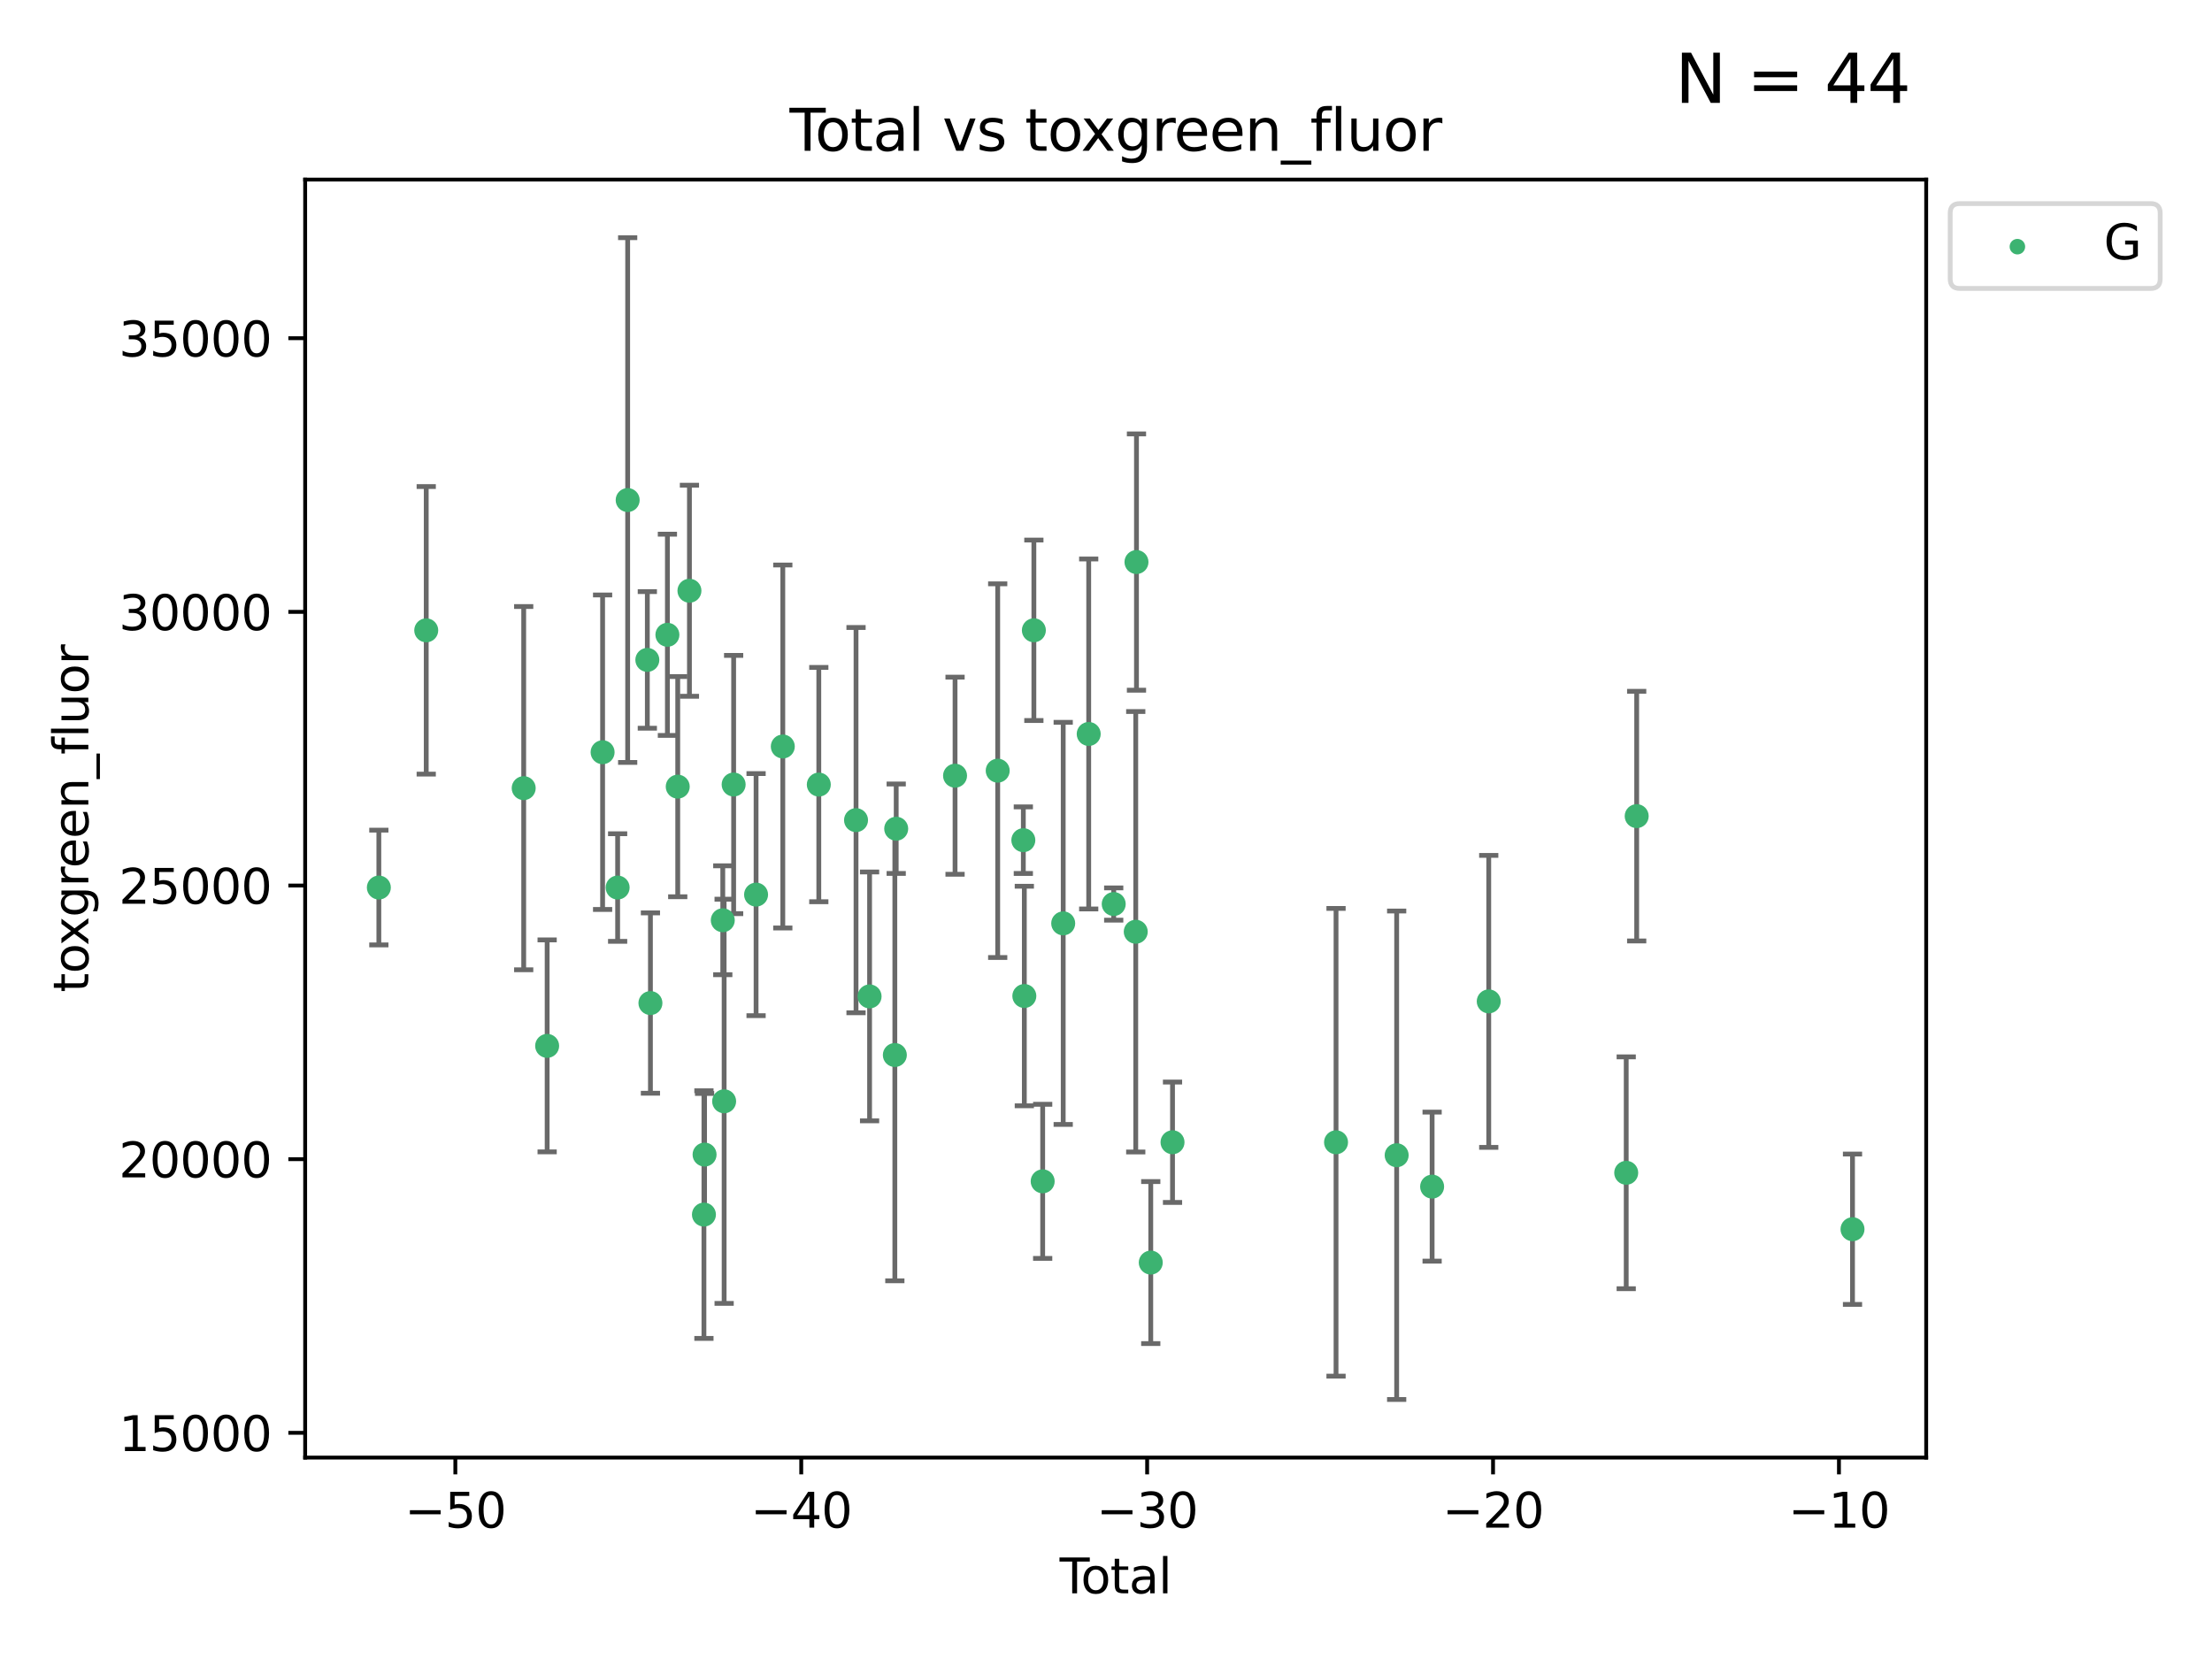 <?xml version="1.0" encoding="utf-8" standalone="no"?>
<!DOCTYPE svg PUBLIC "-//W3C//DTD SVG 1.1//EN"
  "http://www.w3.org/Graphics/SVG/1.1/DTD/svg11.dtd">
<svg xmlns:xlink="http://www.w3.org/1999/xlink" width="460.8pt" height="345.6pt" viewBox="0 0 460.8 345.6" xmlns="http://www.w3.org/2000/svg" version="1.1">
 <defs>
  <style type="text/css">*{stroke-linejoin: round; stroke-linecap: butt}</style>
 </defs>
 <g id="figure_1">
  <g id="patch_1">
   <path d="M 0 345.6 
L 460.8 345.6 
L 460.8 0 
L 0 0 
z
" style="fill: #ffffff"/>
  </g>
  <g id="axes_1">
   <g id="patch_2">
    <path d="M 63.571 303.64 
L 401.26 303.64 
L 401.26 37.411 
L 63.571 37.411 
z
" style="fill: #ffffff"/>
   </g>
   <g id="PathCollection_1">
    <defs>
     <path id="m291f2edd76" d="M 0 1.118 
C 0.297 1.118 0.581 1 0.791 0.791 
C 1 0.581 1.118 0.297 1.118 0 
C 1.118 -0.297 1 -0.581 0.791 -0.791 
C 0.581 -1 0.297 -1.118 0 -1.118 
C -0.297 -1.118 -0.581 -1 -0.791 -0.791 
C -1 -0.581 -1.118 -0.297 -1.118 0 
C -1.118 0.297 -1 0.581 -0.791 0.791 
C -0.581 1 -0.297 1.118 0 1.118 
z
" style="stroke: #3cb371"/>
    </defs>
    <g clip-path="url(#pf4b00327df)">
     <use xlink:href="#m291f2edd76" x="78.921" y="184.891" style="fill: #3cb371; stroke: #3cb371"/>
     <use xlink:href="#m291f2edd76" x="88.792" y="131.311" style="fill: #3cb371; stroke: #3cb371"/>
     <use xlink:href="#m291f2edd76" x="109.096" y="164.185" style="fill: #3cb371; stroke: #3cb371"/>
     <use xlink:href="#m291f2edd76" x="113.98" y="217.876" style="fill: #3cb371; stroke: #3cb371"/>
     <use xlink:href="#m291f2edd76" x="125.533" y="156.702" style="fill: #3cb371; stroke: #3cb371"/>
     <use xlink:href="#m291f2edd76" x="128.664" y="184.893" style="fill: #3cb371; stroke: #3cb371"/>
     <use xlink:href="#m291f2edd76" x="130.755" y="104.172" style="fill: #3cb371; stroke: #3cb371"/>
     <use xlink:href="#m291f2edd76" x="134.852" y="137.469" style="fill: #3cb371; stroke: #3cb371"/>
     <use xlink:href="#m291f2edd76" x="135.497" y="208.956" style="fill: #3cb371; stroke: #3cb371"/>
     <use xlink:href="#m291f2edd76" x="139.033" y="132.24" style="fill: #3cb371; stroke: #3cb371"/>
     <use xlink:href="#m291f2edd76" x="141.185" y="163.873" style="fill: #3cb371; stroke: #3cb371"/>
     <use xlink:href="#m291f2edd76" x="143.623" y="123.063" style="fill: #3cb371; stroke: #3cb371"/>
     <use xlink:href="#m291f2edd76" x="146.642" y="253.019" style="fill: #3cb371; stroke: #3cb371"/>
     <use xlink:href="#m291f2edd76" x="146.775" y="240.522" style="fill: #3cb371; stroke: #3cb371"/>
     <use xlink:href="#m291f2edd76" x="150.568" y="191.705" style="fill: #3cb371; stroke: #3cb371"/>
     <use xlink:href="#m291f2edd76" x="150.85" y="229.421" style="fill: #3cb371; stroke: #3cb371"/>
     <use xlink:href="#m291f2edd76" x="152.831" y="163.43" style="fill: #3cb371; stroke: #3cb371"/>
     <use xlink:href="#m291f2edd76" x="157.504" y="186.366" style="fill: #3cb371; stroke: #3cb371"/>
     <use xlink:href="#m291f2edd76" x="163.072" y="155.508" style="fill: #3cb371; stroke: #3cb371"/>
     <use xlink:href="#m291f2edd76" x="170.572" y="163.442" style="fill: #3cb371; stroke: #3cb371"/>
     <use xlink:href="#m291f2edd76" x="178.327" y="170.85" style="fill: #3cb371; stroke: #3cb371"/>
     <use xlink:href="#m291f2edd76" x="181.15" y="207.57" style="fill: #3cb371; stroke: #3cb371"/>
     <use xlink:href="#m291f2edd76" x="186.412" y="219.779" style="fill: #3cb371; stroke: #3cb371"/>
     <use xlink:href="#m291f2edd76" x="186.695" y="172.638" style="fill: #3cb371; stroke: #3cb371"/>
     <use xlink:href="#m291f2edd76" x="198.955" y="161.592" style="fill: #3cb371; stroke: #3cb371"/>
     <use xlink:href="#m291f2edd76" x="207.84" y="160.543" style="fill: #3cb371; stroke: #3cb371"/>
     <use xlink:href="#m291f2edd76" x="213.179" y="175.023" style="fill: #3cb371; stroke: #3cb371"/>
     <use xlink:href="#m291f2edd76" x="213.387" y="207.486" style="fill: #3cb371; stroke: #3cb371"/>
     <use xlink:href="#m291f2edd76" x="215.374" y="131.299" style="fill: #3cb371; stroke: #3cb371"/>
     <use xlink:href="#m291f2edd76" x="217.208" y="246.092" style="fill: #3cb371; stroke: #3cb371"/>
     <use xlink:href="#m291f2edd76" x="221.485" y="192.354" style="fill: #3cb371; stroke: #3cb371"/>
     <use xlink:href="#m291f2edd76" x="226.798" y="152.899" style="fill: #3cb371; stroke: #3cb371"/>
     <use xlink:href="#m291f2edd76" x="232.007" y="188.327" style="fill: #3cb371; stroke: #3cb371"/>
     <use xlink:href="#m291f2edd76" x="236.597" y="194.101" style="fill: #3cb371; stroke: #3cb371"/>
     <use xlink:href="#m291f2edd76" x="236.748" y="117.085" style="fill: #3cb371; stroke: #3cb371"/>
     <use xlink:href="#m291f2edd76" x="239.724" y="263.017" style="fill: #3cb371; stroke: #3cb371"/>
     <use xlink:href="#m291f2edd76" x="244.258" y="237.951" style="fill: #3cb371; stroke: #3cb371"/>
     <use xlink:href="#m291f2edd76" x="278.321" y="237.957" style="fill: #3cb371; stroke: #3cb371"/>
     <use xlink:href="#m291f2edd76" x="290.95" y="240.658" style="fill: #3cb371; stroke: #3cb371"/>
     <use xlink:href="#m291f2edd76" x="298.336" y="247.196" style="fill: #3cb371; stroke: #3cb371"/>
     <use xlink:href="#m291f2edd76" x="310.132" y="208.607" style="fill: #3cb371; stroke: #3cb371"/>
     <use xlink:href="#m291f2edd76" x="338.77" y="244.314" style="fill: #3cb371; stroke: #3cb371"/>
     <use xlink:href="#m291f2edd76" x="340.952" y="170.014" style="fill: #3cb371; stroke: #3cb371"/>
     <use xlink:href="#m291f2edd76" x="385.911" y="256.066" style="fill: #3cb371; stroke: #3cb371"/>
    </g>
   </g>
   <g id="matplotlib.axis_1">
    <g id="xtick_1">
     <g id="line2d_1">
      <defs>
       <path id="mb5cf8a67f2" d="M 0 0 
L 0 3.5 
" style="stroke: #000000; stroke-width: 0.8"/>
      </defs>
      <g>
       <use xlink:href="#mb5cf8a67f2" x="94.856" y="303.64" style="stroke: #000000; stroke-width: 0.8"/>
      </g>
     </g>
     <g id="text_1">
      <!-- −50 -->
      <g transform="translate(84.304 318.238)scale(0.1 -0.1)">
       <defs>
        <path id="DejaVuSans-2212" d="M 678 2272 
L 4684 2272 
L 4684 1741 
L 678 1741 
L 678 2272 
z
" transform="scale(0.016)"/>
        <path id="DejaVuSans-35" d="M 691 4666 
L 3169 4666 
L 3169 4134 
L 1269 4134 
L 1269 2991 
Q 1406 3038 1543 3061 
Q 1681 3084 1819 3084 
Q 2600 3084 3056 2656 
Q 3513 2228 3513 1497 
Q 3513 744 3044 326 
Q 2575 -91 1722 -91 
Q 1428 -91 1123 -41 
Q 819 9 494 109 
L 494 744 
Q 775 591 1075 516 
Q 1375 441 1709 441 
Q 2250 441 2565 725 
Q 2881 1009 2881 1497 
Q 2881 1984 2565 2268 
Q 2250 2553 1709 2553 
Q 1456 2553 1204 2497 
Q 953 2441 691 2322 
L 691 4666 
z
" transform="scale(0.016)"/>
        <path id="DejaVuSans-30" d="M 2034 4250 
Q 1547 4250 1301 3770 
Q 1056 3291 1056 2328 
Q 1056 1369 1301 889 
Q 1547 409 2034 409 
Q 2525 409 2770 889 
Q 3016 1369 3016 2328 
Q 3016 3291 2770 3770 
Q 2525 4250 2034 4250 
z
M 2034 4750 
Q 2819 4750 3233 4129 
Q 3647 3509 3647 2328 
Q 3647 1150 3233 529 
Q 2819 -91 2034 -91 
Q 1250 -91 836 529 
Q 422 1150 422 2328 
Q 422 3509 836 4129 
Q 1250 4750 2034 4750 
z
" transform="scale(0.016)"/>
       </defs>
       <use xlink:href="#DejaVuSans-2212"/>
       <use xlink:href="#DejaVuSans-35" x="83.789"/>
       <use xlink:href="#DejaVuSans-30" x="147.412"/>
      </g>
     </g>
    </g>
    <g id="xtick_2">
     <g id="line2d_2">
      <g>
       <use xlink:href="#mb5cf8a67f2" x="166.914" y="303.64" style="stroke: #000000; stroke-width: 0.8"/>
      </g>
     </g>
     <g id="text_2">
      <!-- −40 -->
      <g transform="translate(156.361 318.238)scale(0.1 -0.1)">
       <defs>
        <path id="DejaVuSans-34" d="M 2419 4116 
L 825 1625 
L 2419 1625 
L 2419 4116 
z
M 2253 4666 
L 3047 4666 
L 3047 1625 
L 3713 1625 
L 3713 1100 
L 3047 1100 
L 3047 0 
L 2419 0 
L 2419 1100 
L 313 1100 
L 313 1709 
L 2253 4666 
z
" transform="scale(0.016)"/>
       </defs>
       <use xlink:href="#DejaVuSans-2212"/>
       <use xlink:href="#DejaVuSans-34" x="83.789"/>
       <use xlink:href="#DejaVuSans-30" x="147.412"/>
      </g>
     </g>
    </g>
    <g id="xtick_3">
     <g id="line2d_3">
      <g>
       <use xlink:href="#mb5cf8a67f2" x="238.971" y="303.64" style="stroke: #000000; stroke-width: 0.8"/>
      </g>
     </g>
     <g id="text_3">
      <!-- −30 -->
      <g transform="translate(228.419 318.238)scale(0.1 -0.1)">
       <defs>
        <path id="DejaVuSans-33" d="M 2597 2516 
Q 3050 2419 3304 2112 
Q 3559 1806 3559 1356 
Q 3559 666 3084 287 
Q 2609 -91 1734 -91 
Q 1441 -91 1130 -33 
Q 819 25 488 141 
L 488 750 
Q 750 597 1062 519 
Q 1375 441 1716 441 
Q 2309 441 2620 675 
Q 2931 909 2931 1356 
Q 2931 1769 2642 2001 
Q 2353 2234 1838 2234 
L 1294 2234 
L 1294 2753 
L 1863 2753 
Q 2328 2753 2575 2939 
Q 2822 3125 2822 3475 
Q 2822 3834 2567 4026 
Q 2313 4219 1838 4219 
Q 1578 4219 1281 4162 
Q 984 4106 628 3988 
L 628 4550 
Q 988 4650 1302 4700 
Q 1616 4750 1894 4750 
Q 2613 4750 3031 4423 
Q 3450 4097 3450 3541 
Q 3450 3153 3228 2886 
Q 3006 2619 2597 2516 
z
" transform="scale(0.016)"/>
       </defs>
       <use xlink:href="#DejaVuSans-2212"/>
       <use xlink:href="#DejaVuSans-33" x="83.789"/>
       <use xlink:href="#DejaVuSans-30" x="147.412"/>
      </g>
     </g>
    </g>
    <g id="xtick_4">
     <g id="line2d_4">
      <g>
       <use xlink:href="#mb5cf8a67f2" x="311.029" y="303.64" style="stroke: #000000; stroke-width: 0.8"/>
      </g>
     </g>
     <g id="text_4">
      <!-- −20 -->
      <g transform="translate(300.476 318.238)scale(0.1 -0.1)">
       <defs>
        <path id="DejaVuSans-32" d="M 1228 531 
L 3431 531 
L 3431 0 
L 469 0 
L 469 531 
Q 828 903 1448 1529 
Q 2069 2156 2228 2338 
Q 2531 2678 2651 2914 
Q 2772 3150 2772 3378 
Q 2772 3750 2511 3984 
Q 2250 4219 1831 4219 
Q 1534 4219 1204 4116 
Q 875 4013 500 3803 
L 500 4441 
Q 881 4594 1212 4672 
Q 1544 4750 1819 4750 
Q 2544 4750 2975 4387 
Q 3406 4025 3406 3419 
Q 3406 3131 3298 2873 
Q 3191 2616 2906 2266 
Q 2828 2175 2409 1742 
Q 1991 1309 1228 531 
z
" transform="scale(0.016)"/>
       </defs>
       <use xlink:href="#DejaVuSans-2212"/>
       <use xlink:href="#DejaVuSans-32" x="83.789"/>
       <use xlink:href="#DejaVuSans-30" x="147.412"/>
      </g>
     </g>
    </g>
    <g id="xtick_5">
     <g id="line2d_5">
      <g>
       <use xlink:href="#mb5cf8a67f2" x="383.086" y="303.64" style="stroke: #000000; stroke-width: 0.8"/>
      </g>
     </g>
     <g id="text_5">
      <!-- −10 -->
      <g transform="translate(372.534 318.238)scale(0.1 -0.1)">
       <defs>
        <path id="DejaVuSans-31" d="M 794 531 
L 1825 531 
L 1825 4091 
L 703 3866 
L 703 4441 
L 1819 4666 
L 2450 4666 
L 2450 531 
L 3481 531 
L 3481 0 
L 794 0 
L 794 531 
z
" transform="scale(0.016)"/>
       </defs>
       <use xlink:href="#DejaVuSans-2212"/>
       <use xlink:href="#DejaVuSans-31" x="83.789"/>
       <use xlink:href="#DejaVuSans-30" x="147.412"/>
      </g>
     </g>
    </g>
    <g id="text_6">
     <!-- Total -->
     <g transform="translate(220.739 331.917)scale(0.1 -0.1)">
      <defs>
       <path id="DejaVuSans-54" d="M -19 4666 
L 3928 4666 
L 3928 4134 
L 2272 4134 
L 2272 0 
L 1638 0 
L 1638 4134 
L -19 4134 
L -19 4666 
z
" transform="scale(0.016)"/>
       <path id="DejaVuSans-6f" d="M 1959 3097 
Q 1497 3097 1228 2736 
Q 959 2375 959 1747 
Q 959 1119 1226 758 
Q 1494 397 1959 397 
Q 2419 397 2687 759 
Q 2956 1122 2956 1747 
Q 2956 2369 2687 2733 
Q 2419 3097 1959 3097 
z
M 1959 3584 
Q 2709 3584 3137 3096 
Q 3566 2609 3566 1747 
Q 3566 888 3137 398 
Q 2709 -91 1959 -91 
Q 1206 -91 779 398 
Q 353 888 353 1747 
Q 353 2609 779 3096 
Q 1206 3584 1959 3584 
z
" transform="scale(0.016)"/>
       <path id="DejaVuSans-74" d="M 1172 4494 
L 1172 3500 
L 2356 3500 
L 2356 3053 
L 1172 3053 
L 1172 1153 
Q 1172 725 1289 603 
Q 1406 481 1766 481 
L 2356 481 
L 2356 0 
L 1766 0 
Q 1100 0 847 248 
Q 594 497 594 1153 
L 594 3053 
L 172 3053 
L 172 3500 
L 594 3500 
L 594 4494 
L 1172 4494 
z
" transform="scale(0.016)"/>
       <path id="DejaVuSans-61" d="M 2194 1759 
Q 1497 1759 1228 1600 
Q 959 1441 959 1056 
Q 959 750 1161 570 
Q 1363 391 1709 391 
Q 2188 391 2477 730 
Q 2766 1069 2766 1631 
L 2766 1759 
L 2194 1759 
z
M 3341 1997 
L 3341 0 
L 2766 0 
L 2766 531 
Q 2569 213 2275 61 
Q 1981 -91 1556 -91 
Q 1019 -91 701 211 
Q 384 513 384 1019 
Q 384 1609 779 1909 
Q 1175 2209 1959 2209 
L 2766 2209 
L 2766 2266 
Q 2766 2663 2505 2880 
Q 2244 3097 1772 3097 
Q 1472 3097 1187 3025 
Q 903 2953 641 2809 
L 641 3341 
Q 956 3463 1253 3523 
Q 1550 3584 1831 3584 
Q 2591 3584 2966 3190 
Q 3341 2797 3341 1997 
z
" transform="scale(0.016)"/>
       <path id="DejaVuSans-6c" d="M 603 4863 
L 1178 4863 
L 1178 0 
L 603 0 
L 603 4863 
z
" transform="scale(0.016)"/>
      </defs>
      <use xlink:href="#DejaVuSans-54"/>
      <use xlink:href="#DejaVuSans-6f" x="44.084"/>
      <use xlink:href="#DejaVuSans-74" x="105.266"/>
      <use xlink:href="#DejaVuSans-61" x="144.475"/>
      <use xlink:href="#DejaVuSans-6c" x="205.754"/>
     </g>
    </g>
   </g>
   <g id="matplotlib.axis_2">
    <g id="ytick_1">
     <g id="line2d_6">
      <defs>
       <path id="m845cc73c96" d="M 0 0 
L -3.5 0 
" style="stroke: #000000; stroke-width: 0.8"/>
      </defs>
      <g>
       <use xlink:href="#m845cc73c96" x="63.571" y="298.481" style="stroke: #000000; stroke-width: 0.8"/>
      </g>
     </g>
     <g id="text_7">
      <!-- 15000 -->
      <g transform="translate(24.759 302.28)scale(0.1 -0.1)">
       <use xlink:href="#DejaVuSans-31"/>
       <use xlink:href="#DejaVuSans-35" x="63.623"/>
       <use xlink:href="#DejaVuSans-30" x="127.246"/>
       <use xlink:href="#DejaVuSans-30" x="190.869"/>
       <use xlink:href="#DejaVuSans-30" x="254.492"/>
      </g>
     </g>
    </g>
    <g id="ytick_2">
     <g id="line2d_7">
      <g>
       <use xlink:href="#m845cc73c96" x="63.571" y="241.475" style="stroke: #000000; stroke-width: 0.8"/>
      </g>
     </g>
     <g id="text_8">
      <!-- 20000 -->
      <g transform="translate(24.759 245.274)scale(0.1 -0.1)">
       <use xlink:href="#DejaVuSans-32"/>
       <use xlink:href="#DejaVuSans-30" x="63.623"/>
       <use xlink:href="#DejaVuSans-30" x="127.246"/>
       <use xlink:href="#DejaVuSans-30" x="190.869"/>
       <use xlink:href="#DejaVuSans-30" x="254.492"/>
      </g>
     </g>
    </g>
    <g id="ytick_3">
     <g id="line2d_8">
      <g>
       <use xlink:href="#m845cc73c96" x="63.571" y="184.469" style="stroke: #000000; stroke-width: 0.8"/>
      </g>
     </g>
     <g id="text_9">
      <!-- 25000 -->
      <g transform="translate(24.759 188.268)scale(0.1 -0.1)">
       <use xlink:href="#DejaVuSans-32"/>
       <use xlink:href="#DejaVuSans-35" x="63.623"/>
       <use xlink:href="#DejaVuSans-30" x="127.246"/>
       <use xlink:href="#DejaVuSans-30" x="190.869"/>
       <use xlink:href="#DejaVuSans-30" x="254.492"/>
      </g>
     </g>
    </g>
    <g id="ytick_4">
     <g id="line2d_9">
      <g>
       <use xlink:href="#m845cc73c96" x="63.571" y="127.463" style="stroke: #000000; stroke-width: 0.8"/>
      </g>
     </g>
     <g id="text_10">
      <!-- 30000 -->
      <g transform="translate(24.759 131.263)scale(0.1 -0.1)">
       <use xlink:href="#DejaVuSans-33"/>
       <use xlink:href="#DejaVuSans-30" x="63.623"/>
       <use xlink:href="#DejaVuSans-30" x="127.246"/>
       <use xlink:href="#DejaVuSans-30" x="190.869"/>
       <use xlink:href="#DejaVuSans-30" x="254.492"/>
      </g>
     </g>
    </g>
    <g id="ytick_5">
     <g id="line2d_10">
      <g>
       <use xlink:href="#m845cc73c96" x="63.571" y="70.458" style="stroke: #000000; stroke-width: 0.8"/>
      </g>
     </g>
     <g id="text_11">
      <!-- 35000 -->
      <g transform="translate(24.759 74.257)scale(0.1 -0.1)">
       <use xlink:href="#DejaVuSans-33"/>
       <use xlink:href="#DejaVuSans-35" x="63.623"/>
       <use xlink:href="#DejaVuSans-30" x="127.246"/>
       <use xlink:href="#DejaVuSans-30" x="190.869"/>
       <use xlink:href="#DejaVuSans-30" x="254.492"/>
      </g>
     </g>
    </g>
    <g id="text_12">
     <!-- toxgreen_fluor -->
     <g transform="translate(18.401 206.72)rotate(-90)scale(0.1 -0.1)">
      <defs>
       <path id="DejaVuSans-78" d="M 3513 3500 
L 2247 1797 
L 3578 0 
L 2900 0 
L 1881 1375 
L 863 0 
L 184 0 
L 1544 1831 
L 300 3500 
L 978 3500 
L 1906 2253 
L 2834 3500 
L 3513 3500 
z
" transform="scale(0.016)"/>
       <path id="DejaVuSans-67" d="M 2906 1791 
Q 2906 2416 2648 2759 
Q 2391 3103 1925 3103 
Q 1463 3103 1205 2759 
Q 947 2416 947 1791 
Q 947 1169 1205 825 
Q 1463 481 1925 481 
Q 2391 481 2648 825 
Q 2906 1169 2906 1791 
z
M 3481 434 
Q 3481 -459 3084 -895 
Q 2688 -1331 1869 -1331 
Q 1566 -1331 1297 -1286 
Q 1028 -1241 775 -1147 
L 775 -588 
Q 1028 -725 1275 -790 
Q 1522 -856 1778 -856 
Q 2344 -856 2625 -561 
Q 2906 -266 2906 331 
L 2906 616 
Q 2728 306 2450 153 
Q 2172 0 1784 0 
Q 1141 0 747 490 
Q 353 981 353 1791 
Q 353 2603 747 3093 
Q 1141 3584 1784 3584 
Q 2172 3584 2450 3431 
Q 2728 3278 2906 2969 
L 2906 3500 
L 3481 3500 
L 3481 434 
z
" transform="scale(0.016)"/>
       <path id="DejaVuSans-72" d="M 2631 2963 
Q 2534 3019 2420 3045 
Q 2306 3072 2169 3072 
Q 1681 3072 1420 2755 
Q 1159 2438 1159 1844 
L 1159 0 
L 581 0 
L 581 3500 
L 1159 3500 
L 1159 2956 
Q 1341 3275 1631 3429 
Q 1922 3584 2338 3584 
Q 2397 3584 2469 3576 
Q 2541 3569 2628 3553 
L 2631 2963 
z
" transform="scale(0.016)"/>
       <path id="DejaVuSans-65" d="M 3597 1894 
L 3597 1613 
L 953 1613 
Q 991 1019 1311 708 
Q 1631 397 2203 397 
Q 2534 397 2845 478 
Q 3156 559 3463 722 
L 3463 178 
Q 3153 47 2828 -22 
Q 2503 -91 2169 -91 
Q 1331 -91 842 396 
Q 353 884 353 1716 
Q 353 2575 817 3079 
Q 1281 3584 2069 3584 
Q 2775 3584 3186 3129 
Q 3597 2675 3597 1894 
z
M 3022 2063 
Q 3016 2534 2758 2815 
Q 2500 3097 2075 3097 
Q 1594 3097 1305 2825 
Q 1016 2553 972 2059 
L 3022 2063 
z
" transform="scale(0.016)"/>
       <path id="DejaVuSans-6e" d="M 3513 2113 
L 3513 0 
L 2938 0 
L 2938 2094 
Q 2938 2591 2744 2837 
Q 2550 3084 2163 3084 
Q 1697 3084 1428 2787 
Q 1159 2491 1159 1978 
L 1159 0 
L 581 0 
L 581 3500 
L 1159 3500 
L 1159 2956 
Q 1366 3272 1645 3428 
Q 1925 3584 2291 3584 
Q 2894 3584 3203 3211 
Q 3513 2838 3513 2113 
z
" transform="scale(0.016)"/>
       <path id="DejaVuSans-5f" d="M 3263 -1063 
L 3263 -1509 
L -63 -1509 
L -63 -1063 
L 3263 -1063 
z
" transform="scale(0.016)"/>
       <path id="DejaVuSans-66" d="M 2375 4863 
L 2375 4384 
L 1825 4384 
Q 1516 4384 1395 4259 
Q 1275 4134 1275 3809 
L 1275 3500 
L 2222 3500 
L 2222 3053 
L 1275 3053 
L 1275 0 
L 697 0 
L 697 3053 
L 147 3053 
L 147 3500 
L 697 3500 
L 697 3744 
Q 697 4328 969 4595 
Q 1241 4863 1831 4863 
L 2375 4863 
z
" transform="scale(0.016)"/>
       <path id="DejaVuSans-75" d="M 544 1381 
L 544 3500 
L 1119 3500 
L 1119 1403 
Q 1119 906 1312 657 
Q 1506 409 1894 409 
Q 2359 409 2629 706 
Q 2900 1003 2900 1516 
L 2900 3500 
L 3475 3500 
L 3475 0 
L 2900 0 
L 2900 538 
Q 2691 219 2414 64 
Q 2138 -91 1772 -91 
Q 1169 -91 856 284 
Q 544 659 544 1381 
z
M 1991 3584 
L 1991 3584 
z
" transform="scale(0.016)"/>
      </defs>
      <use xlink:href="#DejaVuSans-74"/>
      <use xlink:href="#DejaVuSans-6f" x="39.209"/>
      <use xlink:href="#DejaVuSans-78" x="97.266"/>
      <use xlink:href="#DejaVuSans-67" x="156.445"/>
      <use xlink:href="#DejaVuSans-72" x="219.922"/>
      <use xlink:href="#DejaVuSans-65" x="258.785"/>
      <use xlink:href="#DejaVuSans-65" x="320.309"/>
      <use xlink:href="#DejaVuSans-6e" x="381.832"/>
      <use xlink:href="#DejaVuSans-5f" x="445.211"/>
      <use xlink:href="#DejaVuSans-66" x="495.211"/>
      <use xlink:href="#DejaVuSans-6c" x="530.416"/>
      <use xlink:href="#DejaVuSans-75" x="558.199"/>
      <use xlink:href="#DejaVuSans-6f" x="621.578"/>
      <use xlink:href="#DejaVuSans-72" x="682.76"/>
     </g>
    </g>
   </g>
   <g id="LineCollection_1">
    <path d="M 78.921 196.843 
L 78.921 172.938 
" clip-path="url(#pf4b00327df)" style="fill: none; stroke: #696969"/>
    <path d="M 88.792 161.264 
L 88.792 101.358 
" clip-path="url(#pf4b00327df)" style="fill: none; stroke: #696969"/>
    <path d="M 109.096 202.018 
L 109.096 126.353 
" clip-path="url(#pf4b00327df)" style="fill: none; stroke: #696969"/>
    <path d="M 113.98 239.955 
L 113.98 195.797 
" clip-path="url(#pf4b00327df)" style="fill: none; stroke: #696969"/>
    <path d="M 125.533 189.458 
L 125.533 123.946 
" clip-path="url(#pf4b00327df)" style="fill: none; stroke: #696969"/>
    <path d="M 128.664 196.101 
L 128.664 173.685 
" clip-path="url(#pf4b00327df)" style="fill: none; stroke: #696969"/>
    <path d="M 130.755 158.831 
L 130.755 49.513 
" clip-path="url(#pf4b00327df)" style="fill: none; stroke: #696969"/>
    <path d="M 134.852 151.699 
L 134.852 123.239 
" clip-path="url(#pf4b00327df)" style="fill: none; stroke: #696969"/>
    <path d="M 135.497 227.743 
L 135.497 190.169 
" clip-path="url(#pf4b00327df)" style="fill: none; stroke: #696969"/>
    <path d="M 139.033 153.198 
L 139.033 111.281 
" clip-path="url(#pf4b00327df)" style="fill: none; stroke: #696969"/>
    <path d="M 141.185 186.805 
L 141.185 140.941 
" clip-path="url(#pf4b00327df)" style="fill: none; stroke: #696969"/>
    <path d="M 143.623 145.046 
L 143.623 101.081 
" clip-path="url(#pf4b00327df)" style="fill: none; stroke: #696969"/>
    <path d="M 146.642 278.815 
L 146.642 227.224 
" clip-path="url(#pf4b00327df)" style="fill: none; stroke: #696969"/>
    <path d="M 146.775 253.262 
L 146.775 227.782 
" clip-path="url(#pf4b00327df)" style="fill: none; stroke: #696969"/>
    <path d="M 150.568 203.047 
L 150.568 180.363 
" clip-path="url(#pf4b00327df)" style="fill: none; stroke: #696969"/>
    <path d="M 150.85 271.525 
L 150.85 187.317 
" clip-path="url(#pf4b00327df)" style="fill: none; stroke: #696969"/>
    <path d="M 152.831 190.329 
L 152.831 136.532 
" clip-path="url(#pf4b00327df)" style="fill: none; stroke: #696969"/>
    <path d="M 157.504 211.58 
L 157.504 161.153 
" clip-path="url(#pf4b00327df)" style="fill: none; stroke: #696969"/>
    <path d="M 163.072 193.315 
L 163.072 117.701 
" clip-path="url(#pf4b00327df)" style="fill: none; stroke: #696969"/>
    <path d="M 170.572 187.848 
L 170.572 139.036 
" clip-path="url(#pf4b00327df)" style="fill: none; stroke: #696969"/>
    <path d="M 178.327 210.979 
L 178.327 130.72 
" clip-path="url(#pf4b00327df)" style="fill: none; stroke: #696969"/>
    <path d="M 181.15 233.489 
L 181.15 181.651 
" clip-path="url(#pf4b00327df)" style="fill: none; stroke: #696969"/>
    <path d="M 186.412 266.813 
L 186.412 172.745 
" clip-path="url(#pf4b00327df)" style="fill: none; stroke: #696969"/>
    <path d="M 186.695 181.958 
L 186.695 163.318 
" clip-path="url(#pf4b00327df)" style="fill: none; stroke: #696969"/>
    <path d="M 198.955 182.124 
L 198.955 141.059 
" clip-path="url(#pf4b00327df)" style="fill: none; stroke: #696969"/>
    <path d="M 207.84 199.464 
L 207.84 121.623 
" clip-path="url(#pf4b00327df)" style="fill: none; stroke: #696969"/>
    <path d="M 213.179 181.96 
L 213.179 168.086 
" clip-path="url(#pf4b00327df)" style="fill: none; stroke: #696969"/>
    <path d="M 213.387 230.354 
L 213.387 184.618 
" clip-path="url(#pf4b00327df)" style="fill: none; stroke: #696969"/>
    <path d="M 215.374 150.098 
L 215.374 112.499 
" clip-path="url(#pf4b00327df)" style="fill: none; stroke: #696969"/>
    <path d="M 217.208 262.142 
L 217.208 230.042 
" clip-path="url(#pf4b00327df)" style="fill: none; stroke: #696969"/>
    <path d="M 221.485 234.237 
L 221.485 150.471 
" clip-path="url(#pf4b00327df)" style="fill: none; stroke: #696969"/>
    <path d="M 226.798 189.35 
L 226.798 116.448 
" clip-path="url(#pf4b00327df)" style="fill: none; stroke: #696969"/>
    <path d="M 232.007 191.686 
L 232.007 184.968 
" clip-path="url(#pf4b00327df)" style="fill: none; stroke: #696969"/>
    <path d="M 236.597 239.977 
L 236.597 148.224 
" clip-path="url(#pf4b00327df)" style="fill: none; stroke: #696969"/>
    <path d="M 236.748 143.781 
L 236.748 90.389 
" clip-path="url(#pf4b00327df)" style="fill: none; stroke: #696969"/>
    <path d="M 239.724 279.891 
L 239.724 246.142 
" clip-path="url(#pf4b00327df)" style="fill: none; stroke: #696969"/>
    <path d="M 244.258 250.49 
L 244.258 225.412 
" clip-path="url(#pf4b00327df)" style="fill: none; stroke: #696969"/>
    <path d="M 278.321 286.673 
L 278.321 189.242 
" clip-path="url(#pf4b00327df)" style="fill: none; stroke: #696969"/>
    <path d="M 290.95 291.539 
L 290.95 189.778 
" clip-path="url(#pf4b00327df)" style="fill: none; stroke: #696969"/>
    <path d="M 298.336 262.719 
L 298.336 231.673 
" clip-path="url(#pf4b00327df)" style="fill: none; stroke: #696969"/>
    <path d="M 310.132 239.021 
L 310.132 178.192 
" clip-path="url(#pf4b00327df)" style="fill: none; stroke: #696969"/>
    <path d="M 338.77 268.463 
L 338.77 220.165 
" clip-path="url(#pf4b00327df)" style="fill: none; stroke: #696969"/>
    <path d="M 340.952 196.017 
L 340.952 144.011 
" clip-path="url(#pf4b00327df)" style="fill: none; stroke: #696969"/>
    <path d="M 385.911 271.727 
L 385.911 240.405 
" clip-path="url(#pf4b00327df)" style="fill: none; stroke: #696969"/>
   </g>
   <g id="line2d_11">
    <defs>
     <path id="meac6a734f9" d="M 2 0 
L -2 -0 
" style="stroke: #696969"/>
    </defs>
    <g clip-path="url(#pf4b00327df)">
     <use xlink:href="#meac6a734f9" x="78.921" y="196.843" style="fill: #696969; stroke: #696969"/>
     <use xlink:href="#meac6a734f9" x="88.792" y="161.264" style="fill: #696969; stroke: #696969"/>
     <use xlink:href="#meac6a734f9" x="109.096" y="202.018" style="fill: #696969; stroke: #696969"/>
     <use xlink:href="#meac6a734f9" x="113.98" y="239.955" style="fill: #696969; stroke: #696969"/>
     <use xlink:href="#meac6a734f9" x="125.533" y="189.458" style="fill: #696969; stroke: #696969"/>
     <use xlink:href="#meac6a734f9" x="128.664" y="196.101" style="fill: #696969; stroke: #696969"/>
     <use xlink:href="#meac6a734f9" x="130.755" y="158.831" style="fill: #696969; stroke: #696969"/>
     <use xlink:href="#meac6a734f9" x="134.852" y="151.699" style="fill: #696969; stroke: #696969"/>
     <use xlink:href="#meac6a734f9" x="135.497" y="227.743" style="fill: #696969; stroke: #696969"/>
     <use xlink:href="#meac6a734f9" x="139.033" y="153.198" style="fill: #696969; stroke: #696969"/>
     <use xlink:href="#meac6a734f9" x="141.185" y="186.805" style="fill: #696969; stroke: #696969"/>
     <use xlink:href="#meac6a734f9" x="143.623" y="145.046" style="fill: #696969; stroke: #696969"/>
     <use xlink:href="#meac6a734f9" x="146.642" y="278.815" style="fill: #696969; stroke: #696969"/>
     <use xlink:href="#meac6a734f9" x="146.775" y="253.262" style="fill: #696969; stroke: #696969"/>
     <use xlink:href="#meac6a734f9" x="150.568" y="203.047" style="fill: #696969; stroke: #696969"/>
     <use xlink:href="#meac6a734f9" x="150.85" y="271.525" style="fill: #696969; stroke: #696969"/>
     <use xlink:href="#meac6a734f9" x="152.831" y="190.329" style="fill: #696969; stroke: #696969"/>
     <use xlink:href="#meac6a734f9" x="157.504" y="211.58" style="fill: #696969; stroke: #696969"/>
     <use xlink:href="#meac6a734f9" x="163.072" y="193.315" style="fill: #696969; stroke: #696969"/>
     <use xlink:href="#meac6a734f9" x="170.572" y="187.848" style="fill: #696969; stroke: #696969"/>
     <use xlink:href="#meac6a734f9" x="178.327" y="210.979" style="fill: #696969; stroke: #696969"/>
     <use xlink:href="#meac6a734f9" x="181.15" y="233.489" style="fill: #696969; stroke: #696969"/>
     <use xlink:href="#meac6a734f9" x="186.412" y="266.813" style="fill: #696969; stroke: #696969"/>
     <use xlink:href="#meac6a734f9" x="186.695" y="181.958" style="fill: #696969; stroke: #696969"/>
     <use xlink:href="#meac6a734f9" x="198.955" y="182.124" style="fill: #696969; stroke: #696969"/>
     <use xlink:href="#meac6a734f9" x="207.84" y="199.464" style="fill: #696969; stroke: #696969"/>
     <use xlink:href="#meac6a734f9" x="213.179" y="181.96" style="fill: #696969; stroke: #696969"/>
     <use xlink:href="#meac6a734f9" x="213.387" y="230.354" style="fill: #696969; stroke: #696969"/>
     <use xlink:href="#meac6a734f9" x="215.374" y="150.098" style="fill: #696969; stroke: #696969"/>
     <use xlink:href="#meac6a734f9" x="217.208" y="262.142" style="fill: #696969; stroke: #696969"/>
     <use xlink:href="#meac6a734f9" x="221.485" y="234.237" style="fill: #696969; stroke: #696969"/>
     <use xlink:href="#meac6a734f9" x="226.798" y="189.35" style="fill: #696969; stroke: #696969"/>
     <use xlink:href="#meac6a734f9" x="232.007" y="191.686" style="fill: #696969; stroke: #696969"/>
     <use xlink:href="#meac6a734f9" x="236.597" y="239.977" style="fill: #696969; stroke: #696969"/>
     <use xlink:href="#meac6a734f9" x="236.748" y="143.781" style="fill: #696969; stroke: #696969"/>
     <use xlink:href="#meac6a734f9" x="239.724" y="279.891" style="fill: #696969; stroke: #696969"/>
     <use xlink:href="#meac6a734f9" x="244.258" y="250.49" style="fill: #696969; stroke: #696969"/>
     <use xlink:href="#meac6a734f9" x="278.321" y="286.673" style="fill: #696969; stroke: #696969"/>
     <use xlink:href="#meac6a734f9" x="290.95" y="291.539" style="fill: #696969; stroke: #696969"/>
     <use xlink:href="#meac6a734f9" x="298.336" y="262.719" style="fill: #696969; stroke: #696969"/>
     <use xlink:href="#meac6a734f9" x="310.132" y="239.021" style="fill: #696969; stroke: #696969"/>
     <use xlink:href="#meac6a734f9" x="338.77" y="268.463" style="fill: #696969; stroke: #696969"/>
     <use xlink:href="#meac6a734f9" x="340.952" y="196.017" style="fill: #696969; stroke: #696969"/>
     <use xlink:href="#meac6a734f9" x="385.911" y="271.727" style="fill: #696969; stroke: #696969"/>
    </g>
   </g>
   <g id="line2d_12">
    <g clip-path="url(#pf4b00327df)">
     <use xlink:href="#meac6a734f9" x="78.921" y="172.938" style="fill: #696969; stroke: #696969"/>
     <use xlink:href="#meac6a734f9" x="88.792" y="101.358" style="fill: #696969; stroke: #696969"/>
     <use xlink:href="#meac6a734f9" x="109.096" y="126.353" style="fill: #696969; stroke: #696969"/>
     <use xlink:href="#meac6a734f9" x="113.98" y="195.797" style="fill: #696969; stroke: #696969"/>
     <use xlink:href="#meac6a734f9" x="125.533" y="123.946" style="fill: #696969; stroke: #696969"/>
     <use xlink:href="#meac6a734f9" x="128.664" y="173.685" style="fill: #696969; stroke: #696969"/>
     <use xlink:href="#meac6a734f9" x="130.755" y="49.513" style="fill: #696969; stroke: #696969"/>
     <use xlink:href="#meac6a734f9" x="134.852" y="123.239" style="fill: #696969; stroke: #696969"/>
     <use xlink:href="#meac6a734f9" x="135.497" y="190.169" style="fill: #696969; stroke: #696969"/>
     <use xlink:href="#meac6a734f9" x="139.033" y="111.281" style="fill: #696969; stroke: #696969"/>
     <use xlink:href="#meac6a734f9" x="141.185" y="140.941" style="fill: #696969; stroke: #696969"/>
     <use xlink:href="#meac6a734f9" x="143.623" y="101.081" style="fill: #696969; stroke: #696969"/>
     <use xlink:href="#meac6a734f9" x="146.642" y="227.224" style="fill: #696969; stroke: #696969"/>
     <use xlink:href="#meac6a734f9" x="146.775" y="227.782" style="fill: #696969; stroke: #696969"/>
     <use xlink:href="#meac6a734f9" x="150.568" y="180.363" style="fill: #696969; stroke: #696969"/>
     <use xlink:href="#meac6a734f9" x="150.85" y="187.317" style="fill: #696969; stroke: #696969"/>
     <use xlink:href="#meac6a734f9" x="152.831" y="136.532" style="fill: #696969; stroke: #696969"/>
     <use xlink:href="#meac6a734f9" x="157.504" y="161.153" style="fill: #696969; stroke: #696969"/>
     <use xlink:href="#meac6a734f9" x="163.072" y="117.701" style="fill: #696969; stroke: #696969"/>
     <use xlink:href="#meac6a734f9" x="170.572" y="139.036" style="fill: #696969; stroke: #696969"/>
     <use xlink:href="#meac6a734f9" x="178.327" y="130.72" style="fill: #696969; stroke: #696969"/>
     <use xlink:href="#meac6a734f9" x="181.15" y="181.651" style="fill: #696969; stroke: #696969"/>
     <use xlink:href="#meac6a734f9" x="186.412" y="172.745" style="fill: #696969; stroke: #696969"/>
     <use xlink:href="#meac6a734f9" x="186.695" y="163.318" style="fill: #696969; stroke: #696969"/>
     <use xlink:href="#meac6a734f9" x="198.955" y="141.059" style="fill: #696969; stroke: #696969"/>
     <use xlink:href="#meac6a734f9" x="207.84" y="121.623" style="fill: #696969; stroke: #696969"/>
     <use xlink:href="#meac6a734f9" x="213.179" y="168.086" style="fill: #696969; stroke: #696969"/>
     <use xlink:href="#meac6a734f9" x="213.387" y="184.618" style="fill: #696969; stroke: #696969"/>
     <use xlink:href="#meac6a734f9" x="215.374" y="112.499" style="fill: #696969; stroke: #696969"/>
     <use xlink:href="#meac6a734f9" x="217.208" y="230.042" style="fill: #696969; stroke: #696969"/>
     <use xlink:href="#meac6a734f9" x="221.485" y="150.471" style="fill: #696969; stroke: #696969"/>
     <use xlink:href="#meac6a734f9" x="226.798" y="116.448" style="fill: #696969; stroke: #696969"/>
     <use xlink:href="#meac6a734f9" x="232.007" y="184.968" style="fill: #696969; stroke: #696969"/>
     <use xlink:href="#meac6a734f9" x="236.597" y="148.224" style="fill: #696969; stroke: #696969"/>
     <use xlink:href="#meac6a734f9" x="236.748" y="90.389" style="fill: #696969; stroke: #696969"/>
     <use xlink:href="#meac6a734f9" x="239.724" y="246.142" style="fill: #696969; stroke: #696969"/>
     <use xlink:href="#meac6a734f9" x="244.258" y="225.412" style="fill: #696969; stroke: #696969"/>
     <use xlink:href="#meac6a734f9" x="278.321" y="189.242" style="fill: #696969; stroke: #696969"/>
     <use xlink:href="#meac6a734f9" x="290.95" y="189.778" style="fill: #696969; stroke: #696969"/>
     <use xlink:href="#meac6a734f9" x="298.336" y="231.673" style="fill: #696969; stroke: #696969"/>
     <use xlink:href="#meac6a734f9" x="310.132" y="178.192" style="fill: #696969; stroke: #696969"/>
     <use xlink:href="#meac6a734f9" x="338.77" y="220.165" style="fill: #696969; stroke: #696969"/>
     <use xlink:href="#meac6a734f9" x="340.952" y="144.011" style="fill: #696969; stroke: #696969"/>
     <use xlink:href="#meac6a734f9" x="385.911" y="240.405" style="fill: #696969; stroke: #696969"/>
    </g>
   </g>
   <g id="line2d_13">
    <defs>
     <path id="m6841061145" d="M 0 2 
C 0.53 2 1.039 1.789 1.414 1.414 
C 1.789 1.039 2 0.53 2 0 
C 2 -0.53 1.789 -1.039 1.414 -1.414 
C 1.039 -1.789 0.53 -2 0 -2 
C -0.53 -2 -1.039 -1.789 -1.414 -1.414 
C -1.789 -1.039 -2 -0.53 -2 0 
C -2 0.53 -1.789 1.039 -1.414 1.414 
C -1.039 1.789 -0.53 2 0 2 
z
" style="stroke: #3cb371"/>
    </defs>
    <g clip-path="url(#pf4b00327df)">
     <use xlink:href="#m6841061145" x="78.921" y="184.891" style="fill: #3cb371; stroke: #3cb371"/>
     <use xlink:href="#m6841061145" x="88.792" y="131.311" style="fill: #3cb371; stroke: #3cb371"/>
     <use xlink:href="#m6841061145" x="109.096" y="164.185" style="fill: #3cb371; stroke: #3cb371"/>
     <use xlink:href="#m6841061145" x="113.98" y="217.876" style="fill: #3cb371; stroke: #3cb371"/>
     <use xlink:href="#m6841061145" x="125.533" y="156.702" style="fill: #3cb371; stroke: #3cb371"/>
     <use xlink:href="#m6841061145" x="128.664" y="184.893" style="fill: #3cb371; stroke: #3cb371"/>
     <use xlink:href="#m6841061145" x="130.755" y="104.172" style="fill: #3cb371; stroke: #3cb371"/>
     <use xlink:href="#m6841061145" x="134.852" y="137.469" style="fill: #3cb371; stroke: #3cb371"/>
     <use xlink:href="#m6841061145" x="135.497" y="208.956" style="fill: #3cb371; stroke: #3cb371"/>
     <use xlink:href="#m6841061145" x="139.033" y="132.24" style="fill: #3cb371; stroke: #3cb371"/>
     <use xlink:href="#m6841061145" x="141.185" y="163.873" style="fill: #3cb371; stroke: #3cb371"/>
     <use xlink:href="#m6841061145" x="143.623" y="123.063" style="fill: #3cb371; stroke: #3cb371"/>
     <use xlink:href="#m6841061145" x="146.642" y="253.019" style="fill: #3cb371; stroke: #3cb371"/>
     <use xlink:href="#m6841061145" x="146.775" y="240.522" style="fill: #3cb371; stroke: #3cb371"/>
     <use xlink:href="#m6841061145" x="150.568" y="191.705" style="fill: #3cb371; stroke: #3cb371"/>
     <use xlink:href="#m6841061145" x="150.85" y="229.421" style="fill: #3cb371; stroke: #3cb371"/>
     <use xlink:href="#m6841061145" x="152.831" y="163.43" style="fill: #3cb371; stroke: #3cb371"/>
     <use xlink:href="#m6841061145" x="157.504" y="186.366" style="fill: #3cb371; stroke: #3cb371"/>
     <use xlink:href="#m6841061145" x="163.072" y="155.508" style="fill: #3cb371; stroke: #3cb371"/>
     <use xlink:href="#m6841061145" x="170.572" y="163.442" style="fill: #3cb371; stroke: #3cb371"/>
     <use xlink:href="#m6841061145" x="178.327" y="170.85" style="fill: #3cb371; stroke: #3cb371"/>
     <use xlink:href="#m6841061145" x="181.15" y="207.57" style="fill: #3cb371; stroke: #3cb371"/>
     <use xlink:href="#m6841061145" x="186.412" y="219.779" style="fill: #3cb371; stroke: #3cb371"/>
     <use xlink:href="#m6841061145" x="186.695" y="172.638" style="fill: #3cb371; stroke: #3cb371"/>
     <use xlink:href="#m6841061145" x="198.955" y="161.592" style="fill: #3cb371; stroke: #3cb371"/>
     <use xlink:href="#m6841061145" x="207.84" y="160.543" style="fill: #3cb371; stroke: #3cb371"/>
     <use xlink:href="#m6841061145" x="213.179" y="175.023" style="fill: #3cb371; stroke: #3cb371"/>
     <use xlink:href="#m6841061145" x="213.387" y="207.486" style="fill: #3cb371; stroke: #3cb371"/>
     <use xlink:href="#m6841061145" x="215.374" y="131.299" style="fill: #3cb371; stroke: #3cb371"/>
     <use xlink:href="#m6841061145" x="217.208" y="246.092" style="fill: #3cb371; stroke: #3cb371"/>
     <use xlink:href="#m6841061145" x="221.485" y="192.354" style="fill: #3cb371; stroke: #3cb371"/>
     <use xlink:href="#m6841061145" x="226.798" y="152.899" style="fill: #3cb371; stroke: #3cb371"/>
     <use xlink:href="#m6841061145" x="232.007" y="188.327" style="fill: #3cb371; stroke: #3cb371"/>
     <use xlink:href="#m6841061145" x="236.597" y="194.101" style="fill: #3cb371; stroke: #3cb371"/>
     <use xlink:href="#m6841061145" x="236.748" y="117.085" style="fill: #3cb371; stroke: #3cb371"/>
     <use xlink:href="#m6841061145" x="239.724" y="263.017" style="fill: #3cb371; stroke: #3cb371"/>
     <use xlink:href="#m6841061145" x="244.258" y="237.951" style="fill: #3cb371; stroke: #3cb371"/>
     <use xlink:href="#m6841061145" x="278.321" y="237.957" style="fill: #3cb371; stroke: #3cb371"/>
     <use xlink:href="#m6841061145" x="290.95" y="240.658" style="fill: #3cb371; stroke: #3cb371"/>
     <use xlink:href="#m6841061145" x="298.336" y="247.196" style="fill: #3cb371; stroke: #3cb371"/>
     <use xlink:href="#m6841061145" x="310.132" y="208.607" style="fill: #3cb371; stroke: #3cb371"/>
     <use xlink:href="#m6841061145" x="338.77" y="244.314" style="fill: #3cb371; stroke: #3cb371"/>
     <use xlink:href="#m6841061145" x="340.952" y="170.014" style="fill: #3cb371; stroke: #3cb371"/>
     <use xlink:href="#m6841061145" x="385.911" y="256.066" style="fill: #3cb371; stroke: #3cb371"/>
    </g>
   </g>
   <g id="patch_3">
    <path d="M 63.571 303.64 
L 63.571 37.411 
" style="fill: none; stroke: #000000; stroke-width: 0.8; stroke-linejoin: miter; stroke-linecap: square"/>
   </g>
   <g id="patch_4">
    <path d="M 401.26 303.64 
L 401.26 37.411 
" style="fill: none; stroke: #000000; stroke-width: 0.8; stroke-linejoin: miter; stroke-linecap: square"/>
   </g>
   <g id="patch_5">
    <path d="M 63.571 303.64 
L 401.26 303.64 
" style="fill: none; stroke: #000000; stroke-width: 0.8; stroke-linejoin: miter; stroke-linecap: square"/>
   </g>
   <g id="patch_6">
    <path d="M 63.571 37.411 
L 401.26 37.411 
" style="fill: none; stroke: #000000; stroke-width: 0.8; stroke-linejoin: miter; stroke-linecap: square"/>
   </g>
   <g id="text_13">
    <!-- N = 44 -->
    <g transform="translate(348.964 21.426)scale(0.14 -0.14)">
     <defs>
      <path id="DejaVuSans-4e" d="M 628 4666 
L 1478 4666 
L 3547 763 
L 3547 4666 
L 4159 4666 
L 4159 0 
L 3309 0 
L 1241 3903 
L 1241 0 
L 628 0 
L 628 4666 
z
" transform="scale(0.016)"/>
      <path id="DejaVuSans-20" transform="scale(0.016)"/>
      <path id="DejaVuSans-3d" d="M 678 2906 
L 4684 2906 
L 4684 2381 
L 678 2381 
L 678 2906 
z
M 678 1631 
L 4684 1631 
L 4684 1100 
L 678 1100 
L 678 1631 
z
" transform="scale(0.016)"/>
     </defs>
     <use xlink:href="#DejaVuSans-4e"/>
     <use xlink:href="#DejaVuSans-20" x="74.805"/>
     <use xlink:href="#DejaVuSans-3d" x="106.592"/>
     <use xlink:href="#DejaVuSans-20" x="190.381"/>
     <use xlink:href="#DejaVuSans-34" x="222.168"/>
     <use xlink:href="#DejaVuSans-34" x="285.791"/>
    </g>
   </g>
   <g id="text_14">
    <!-- Total vs toxgreen_fluor -->
    <g transform="translate(164.48 31.411)scale(0.12 -0.12)">
     <defs>
      <path id="DejaVuSans-76" d="M 191 3500 
L 800 3500 
L 1894 563 
L 2988 3500 
L 3597 3500 
L 2284 0 
L 1503 0 
L 191 3500 
z
" transform="scale(0.016)"/>
      <path id="DejaVuSans-73" d="M 2834 3397 
L 2834 2853 
Q 2591 2978 2328 3040 
Q 2066 3103 1784 3103 
Q 1356 3103 1142 2972 
Q 928 2841 928 2578 
Q 928 2378 1081 2264 
Q 1234 2150 1697 2047 
L 1894 2003 
Q 2506 1872 2764 1633 
Q 3022 1394 3022 966 
Q 3022 478 2636 193 
Q 2250 -91 1575 -91 
Q 1294 -91 989 -36 
Q 684 19 347 128 
L 347 722 
Q 666 556 975 473 
Q 1284 391 1588 391 
Q 1994 391 2212 530 
Q 2431 669 2431 922 
Q 2431 1156 2273 1281 
Q 2116 1406 1581 1522 
L 1381 1569 
Q 847 1681 609 1914 
Q 372 2147 372 2553 
Q 372 3047 722 3315 
Q 1072 3584 1716 3584 
Q 2034 3584 2315 3537 
Q 2597 3491 2834 3397 
z
" transform="scale(0.016)"/>
     </defs>
     <use xlink:href="#DejaVuSans-54"/>
     <use xlink:href="#DejaVuSans-6f" x="44.084"/>
     <use xlink:href="#DejaVuSans-74" x="105.266"/>
     <use xlink:href="#DejaVuSans-61" x="144.475"/>
     <use xlink:href="#DejaVuSans-6c" x="205.754"/>
     <use xlink:href="#DejaVuSans-20" x="233.537"/>
     <use xlink:href="#DejaVuSans-76" x="265.324"/>
     <use xlink:href="#DejaVuSans-73" x="324.504"/>
     <use xlink:href="#DejaVuSans-20" x="376.604"/>
     <use xlink:href="#DejaVuSans-74" x="408.391"/>
     <use xlink:href="#DejaVuSans-6f" x="447.6"/>
     <use xlink:href="#DejaVuSans-78" x="505.656"/>
     <use xlink:href="#DejaVuSans-67" x="564.836"/>
     <use xlink:href="#DejaVuSans-72" x="628.312"/>
     <use xlink:href="#DejaVuSans-65" x="667.176"/>
     <use xlink:href="#DejaVuSans-65" x="728.699"/>
     <use xlink:href="#DejaVuSans-6e" x="790.223"/>
     <use xlink:href="#DejaVuSans-5f" x="853.602"/>
     <use xlink:href="#DejaVuSans-66" x="903.602"/>
     <use xlink:href="#DejaVuSans-6c" x="938.807"/>
     <use xlink:href="#DejaVuSans-75" x="966.59"/>
     <use xlink:href="#DejaVuSans-6f" x="1029.969"/>
     <use xlink:href="#DejaVuSans-72" x="1091.15"/>
    </g>
   </g>
   <g id="legend_1">
    <g id="patch_7">
     <path d="M 408.26 60.089 
L 448.008 60.089 
Q 450.008 60.089 450.008 58.089 
L 450.008 44.411 
Q 450.008 42.411 448.008 42.411 
L 408.26 42.411 
Q 406.26 42.411 406.26 44.411 
L 406.26 58.089 
Q 406.26 60.089 408.26 60.089 
z
" style="fill: #ffffff; opacity: 0.8; stroke: #cccccc; stroke-linejoin: miter"/>
    </g>
    <g id="PathCollection_2">
     <g>
      <use xlink:href="#m291f2edd76" x="420.26" y="51.385" style="fill: #3cb371; stroke: #3cb371"/>
     </g>
    </g>
    <g id="text_15">
     <!-- G -->
     <g transform="translate(438.26 54.01)scale(0.1 -0.1)">
      <defs>
       <path id="DejaVuSans-47" d="M 3809 666 
L 3809 1919 
L 2778 1919 
L 2778 2438 
L 4434 2438 
L 4434 434 
Q 4069 175 3628 42 
Q 3188 -91 2688 -91 
Q 1594 -91 976 548 
Q 359 1188 359 2328 
Q 359 3472 976 4111 
Q 1594 4750 2688 4750 
Q 3144 4750 3555 4637 
Q 3966 4525 4313 4306 
L 4313 3634 
Q 3963 3931 3569 4081 
Q 3175 4231 2741 4231 
Q 1884 4231 1454 3753 
Q 1025 3275 1025 2328 
Q 1025 1384 1454 906 
Q 1884 428 2741 428 
Q 3075 428 3337 486 
Q 3600 544 3809 666 
z
" transform="scale(0.016)"/>
      </defs>
      <use xlink:href="#DejaVuSans-47"/>
     </g>
    </g>
   </g>
  </g>
 </g>
 <defs>
  <clipPath id="pf4b00327df">
   <rect x="63.571" y="37.411" width="337.689" height="266.229"/>
  </clipPath>
 </defs>
</svg>
